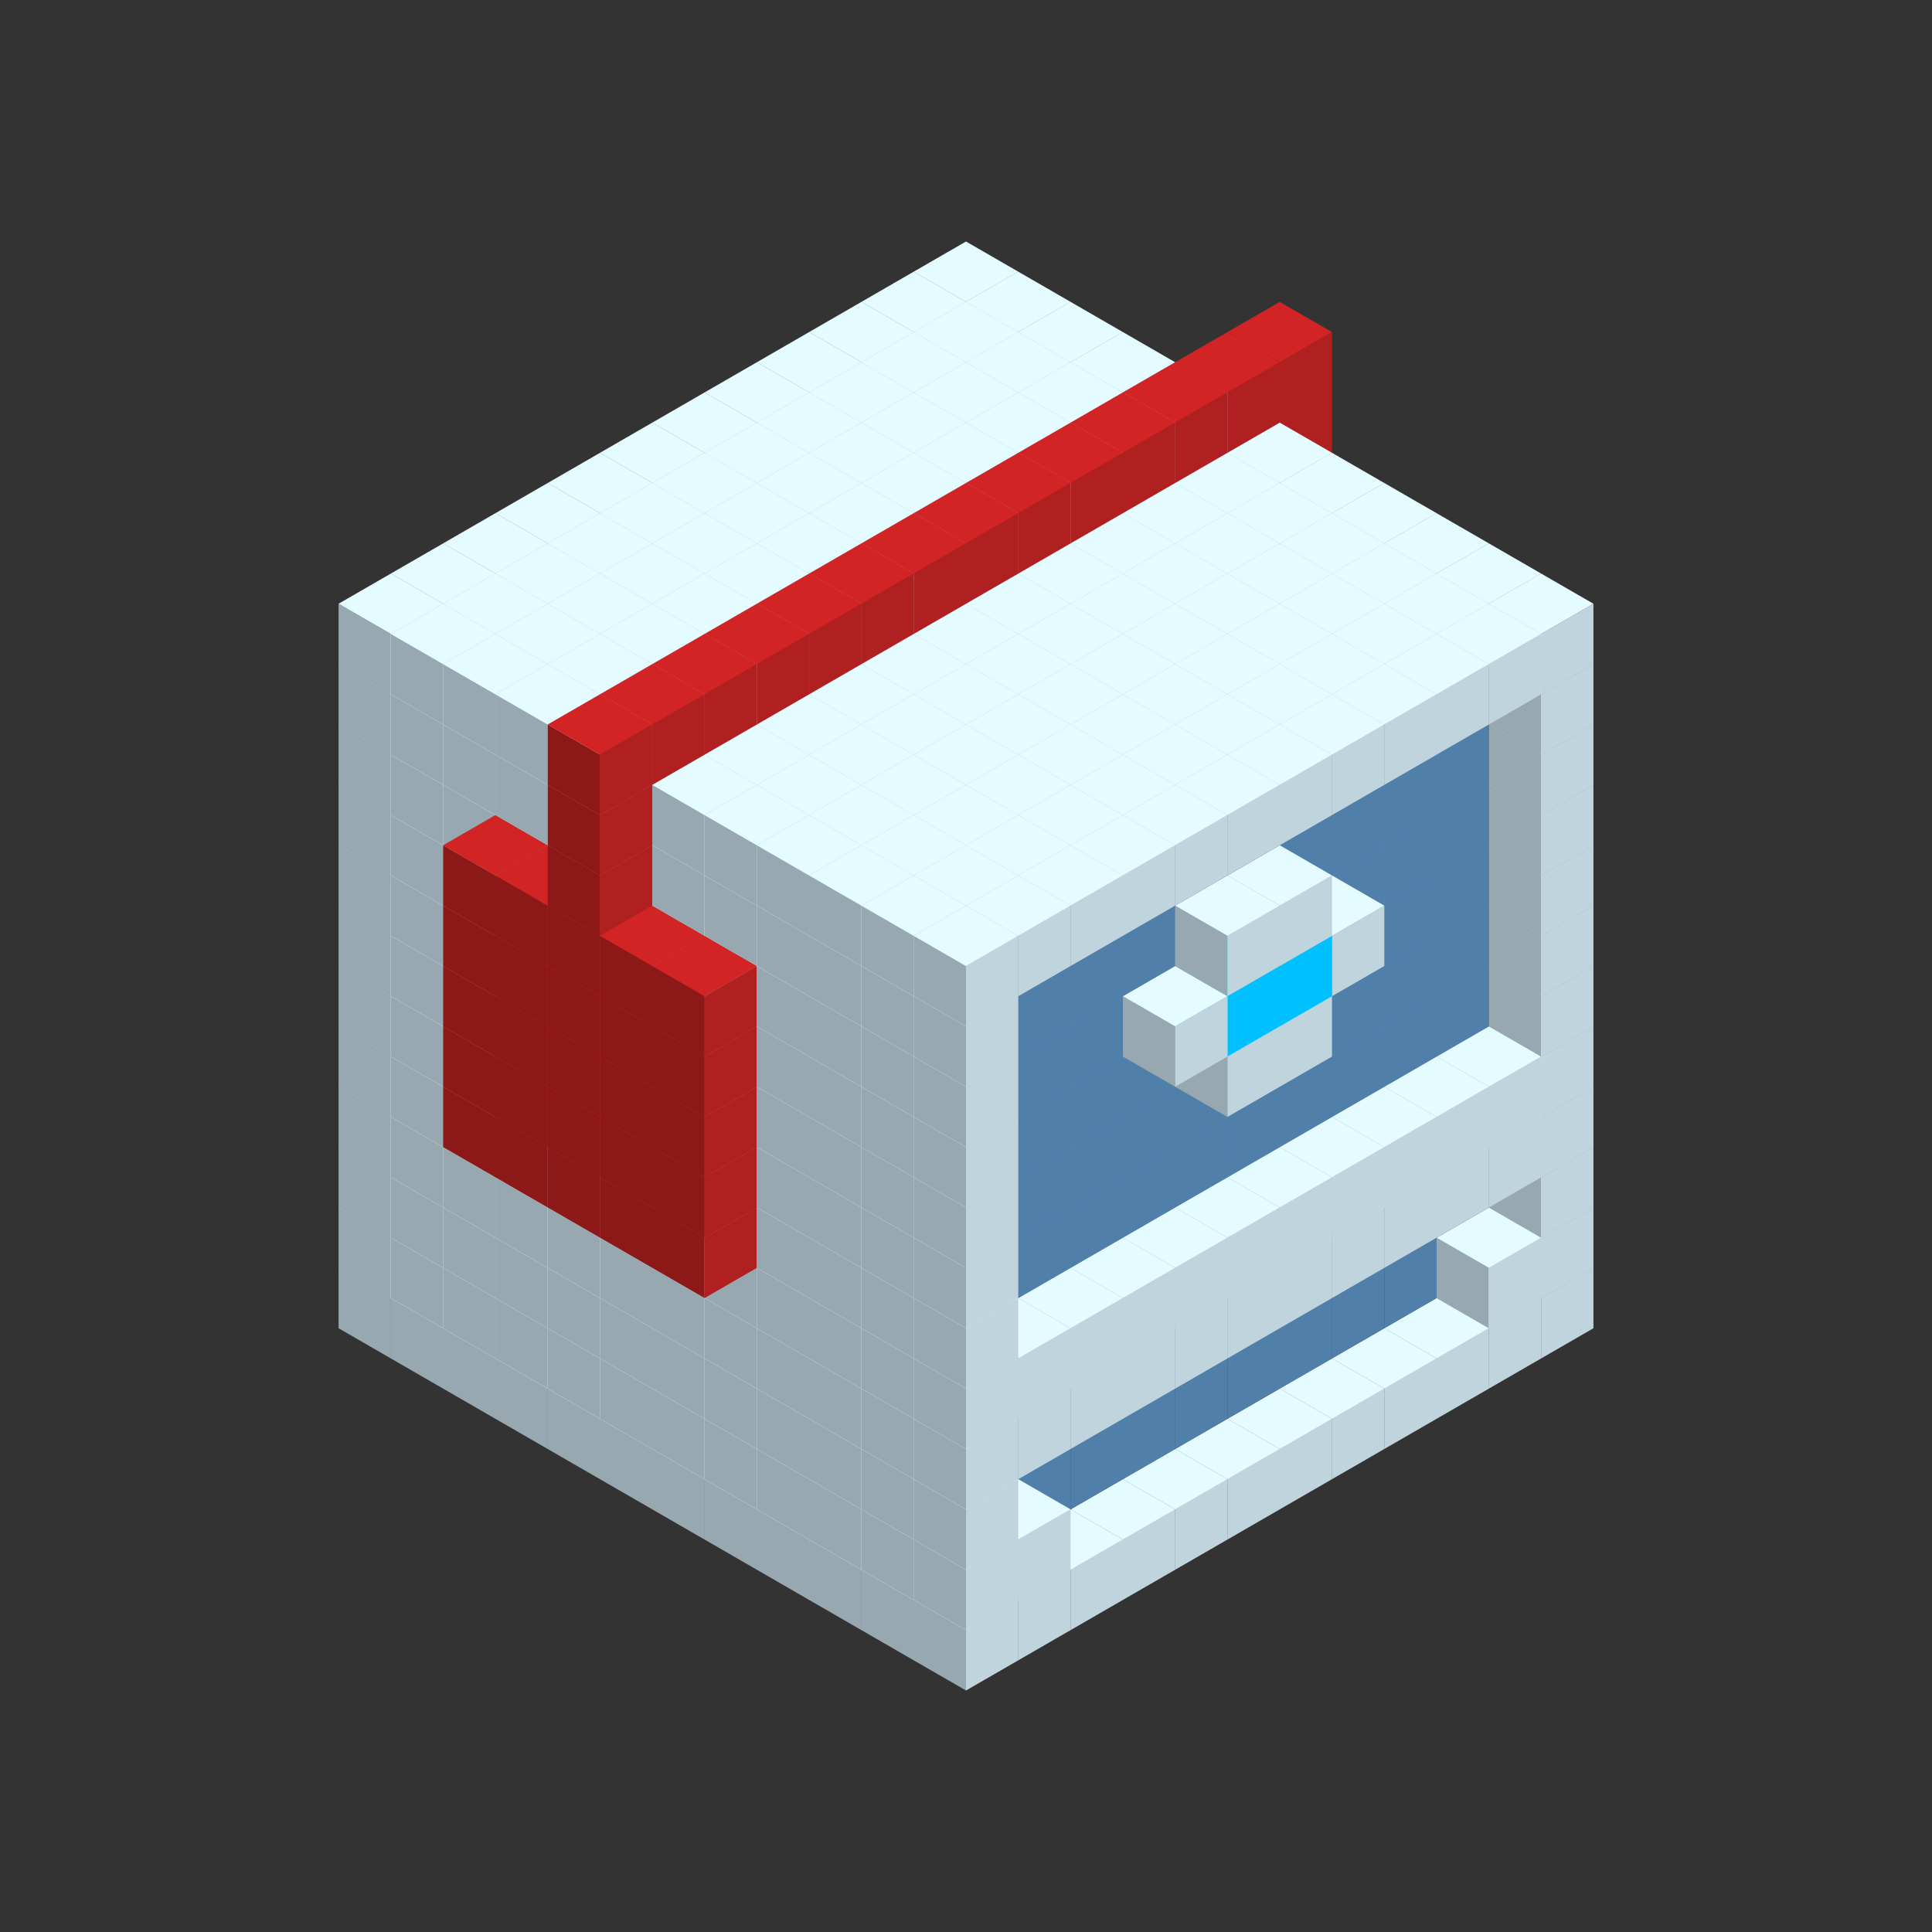 
<svg width='600' height='600' viewBox='4436371 5550000 3200000 3200000' xmlns='http://www.w3.org/2000/svg' xmlns:xlink='http://www.w3.org/1999/xlink'>
<rect x="4436371" y="5550000" width="3200000" height="3200000" fill="#333333" stroke="none"/>
<use xlink:href='#v-0x0000007f-1' transform='translate(983738,3600000)'/>
<use xlink:href='#v-0x0000007f-1' transform='translate(1070341,3650000)'/>
<use xlink:href='#v-0x0000007f-1' transform='translate(1156944,3700000)'/>
<use xlink:href='#v-0x0000007f-1' transform='translate(1243547,3750000)'/>
<use xlink:href='#v-0x0000007f-1' transform='translate(1330150,3800000)'/>
<use xlink:href='#v-0x0000007f-1' transform='translate(1416753,3850000)'/>
<use xlink:href='#v-0x0000007f-1' transform='translate(1503356,3900000)'/>
<use xlink:href='#v-0x0000007f-1' transform='translate(1589959,3950000)'/>
<use xlink:href='#v-0x0000007f-1' transform='translate(1676562,4000000)'/>
<use xlink:href='#v-0x0000007f-1' transform='translate(1763165,4050000)'/>
<use xlink:href='#v-0x0000007f-1' transform='translate(1849768,4100000)'/>
<use xlink:href='#v-0x0000007f-1' transform='translate(2889004,3600000)'/>
<use xlink:href='#v-0x0000007f-1' transform='translate(2802401,3650000)'/>
<use xlink:href='#v-0x0000007f-1' transform='translate(2715798,3700000)'/>
<use xlink:href='#v-0x0000007f-1' transform='translate(2629195,3750000)'/>
<use xlink:href='#v-0x0000007f-1' transform='translate(2542592,3800000)'/>
<use xlink:href='#v-0x0000007f-1' transform='translate(2455989,3850000)'/>
<use xlink:href='#v-0x0000007f-1' transform='translate(2369386,3900000)'/>
<use xlink:href='#v-0x0000007f-1' transform='translate(2282783,3950000)'/>
<use xlink:href='#v-0x0000007f-1' transform='translate(2196180,4000000)'/>
<use xlink:href='#v-0x0000007f-1' transform='translate(2109577,4050000)'/>
<use xlink:href='#v-0x0000007f-1' transform='translate(2022974,4100000)'/>
<use xlink:href='#v-0x0000007f-1' transform='translate(1936371,4150000)'/>
<use xlink:href='#v-0x0000007f-1' transform='translate(983738,3500000)'/>
<use xlink:href='#v-0x0000007f-1' transform='translate(1070341,3550000)'/>
<use xlink:href='#v-0x0000007f-1' transform='translate(1156944,3600000)'/>
<use xlink:href='#v-0x0000007f-1' transform='translate(1243547,3650000)'/>
<use xlink:href='#v-0x0000007f-1' transform='translate(1330150,3700000)'/>
<use xlink:href='#v-0x0000007f-1' transform='translate(1416753,3750000)'/>
<use xlink:href='#v-0x0000007f-1' transform='translate(1503356,3800000)'/>
<use xlink:href='#v-0x0000007f-1' transform='translate(1589959,3850000)'/>
<use xlink:href='#v-0x0000007f-1' transform='translate(1676562,3900000)'/>
<use xlink:href='#v-0x0000007f-1' transform='translate(1763165,3950000)'/>
<use xlink:href='#v-0x0000007f-2' transform='translate(2715798,3500000)'/>
<use xlink:href='#v-0x0000007f-2' transform='translate(2629195,3550000)'/>
<use xlink:href='#v-0x0000007f-2' transform='translate(2542592,3600000)'/>
<use xlink:href='#v-0x0000007f-2' transform='translate(2455989,3650000)'/>
<use xlink:href='#v-0x0000007f-2' transform='translate(2369386,3700000)'/>
<use xlink:href='#v-0x0000007f-2' transform='translate(2282783,3750000)'/>
<use xlink:href='#v-0x0000007f-2' transform='translate(2196180,3800000)'/>
<use xlink:href='#v-0x0000007f-2' transform='translate(2109577,3850000)'/>
<use xlink:href='#v-0x0000007f-2' transform='translate(2022974,3900000)'/>
<use xlink:href='#v-0x0000007f-2' transform='translate(1936371,3950000)'/>
<use xlink:href='#v-0x0000007f-1' transform='translate(1849768,4000000)'/>
<use xlink:href='#v-0x0000007f-1' transform='translate(2889004,3500000)'/>
<use xlink:href='#v-0x0000007f-1' transform='translate(2802401,3550000)'/>
<use xlink:href='#v-0x0000007f-1' transform='translate(2022974,4000000)'/>
<use xlink:href='#v-0x0000007f-1' transform='translate(1936371,4050000)'/>
<use xlink:href='#v-0x0000007f-1' transform='translate(983738,3400000)'/>
<use xlink:href='#v-0x0000007f-1' transform='translate(1070341,3450000)'/>
<use xlink:href='#v-0x0000007f-1' transform='translate(1156944,3500000)'/>
<use xlink:href='#v-0x0000007f-1' transform='translate(1243547,3550000)'/>
<use xlink:href='#v-0x0000007f-1' transform='translate(1330150,3600000)'/>
<use xlink:href='#v-0x0000007f-1' transform='translate(1416753,3650000)'/>
<use xlink:href='#v-0x0000007f-1' transform='translate(1503356,3700000)'/>
<use xlink:href='#v-0x0000007f-1' transform='translate(1589959,3750000)'/>
<use xlink:href='#v-0x0000007f-1' transform='translate(1676562,3800000)'/>
<use xlink:href='#v-0x0000007f-1' transform='translate(1763165,3850000)'/>
<use xlink:href='#v-0x0000007f-2' transform='translate(2715798,3400000)'/>
<use xlink:href='#v-0x0000007f-2' transform='translate(2629195,3450000)'/>
<use xlink:href='#v-0x0000007f-2' transform='translate(2542592,3500000)'/>
<use xlink:href='#v-0x0000007f-2' transform='translate(2455989,3550000)'/>
<use xlink:href='#v-0x0000007f-2' transform='translate(2369386,3600000)'/>
<use xlink:href='#v-0x0000007f-2' transform='translate(2282783,3650000)'/>
<use xlink:href='#v-0x0000007f-2' transform='translate(2196180,3700000)'/>
<use xlink:href='#v-0x0000007f-2' transform='translate(2109577,3750000)'/>
<use xlink:href='#v-0x0000007f-2' transform='translate(2022974,3800000)'/>
<use xlink:href='#v-0x0000007f-2' transform='translate(1936371,3850000)'/>
<use xlink:href='#v-0x0000007f-1' transform='translate(1849768,3900000)'/>
<use xlink:href='#v-0x0000007f-1' transform='translate(2889004,3400000)'/>
<use xlink:href='#v-0x0000007f-1' transform='translate(1936371,3950000)'/>
<use xlink:href='#v-0x0000007f-1' transform='translate(983738,3300000)'/>
<use xlink:href='#v-0x0000007f-1' transform='translate(1070341,3350000)'/>
<use xlink:href='#v-0x0000007f-1' transform='translate(1156944,3400000)'/>
<use xlink:href='#v-0x0000007f-1' transform='translate(1243547,3450000)'/>
<use xlink:href='#v-0x0000007f-1' transform='translate(1330150,3500000)'/>
<use xlink:href='#v-0x0000007f-1' transform='translate(1416753,3550000)'/>
<use xlink:href='#v-0x0000007f-1' transform='translate(1503356,3600000)'/>
<use xlink:href='#v-0x0000007f-1' transform='translate(1589959,3650000)'/>
<use xlink:href='#v-0x0000007f-1' transform='translate(1676562,3700000)'/>
<use xlink:href='#v-0x0000007f-1' transform='translate(1763165,3750000)'/>
<use xlink:href='#v-0x0000007f-2' transform='translate(2715798,3300000)'/>
<use xlink:href='#v-0x0000007f-2' transform='translate(2629195,3350000)'/>
<use xlink:href='#v-0x0000007f-2' transform='translate(2542592,3400000)'/>
<use xlink:href='#v-0x0000007f-2' transform='translate(2455989,3450000)'/>
<use xlink:href='#v-0x0000007f-2' transform='translate(2369386,3500000)'/>
<use xlink:href='#v-0x0000007f-2' transform='translate(2282783,3550000)'/>
<use xlink:href='#v-0x0000007f-2' transform='translate(2196180,3600000)'/>
<use xlink:href='#v-0x0000007f-2' transform='translate(2109577,3650000)'/>
<use xlink:href='#v-0x0000007f-2' transform='translate(2022974,3700000)'/>
<use xlink:href='#v-0x0000007f-2' transform='translate(1936371,3750000)'/>
<use xlink:href='#v-0x0000007f-1' transform='translate(1849768,3800000)'/>
<use xlink:href='#v-0x0000007f-1' transform='translate(2889004,3300000)'/>
<use xlink:href='#v-0x0000007f-1' transform='translate(2802401,3350000)'/>
<use xlink:href='#v-0x0000007f-1' transform='translate(2715798,3400000)'/>
<use xlink:href='#v-0x0000007f-1' transform='translate(2629195,3450000)'/>
<use xlink:href='#v-0x0000007f-1' transform='translate(2542592,3500000)'/>
<use xlink:href='#v-0x0000007f-1' transform='translate(2455989,3550000)'/>
<use xlink:href='#v-0x0000007f-1' transform='translate(2369386,3600000)'/>
<use xlink:href='#v-0x0000007f-1' transform='translate(2282783,3650000)'/>
<use xlink:href='#v-0x0000007f-1' transform='translate(2196180,3700000)'/>
<use xlink:href='#v-0x0000007f-1' transform='translate(2109577,3750000)'/>
<use xlink:href='#v-0x0000007f-1' transform='translate(2022974,3800000)'/>
<use xlink:href='#v-0x0000007f-1' transform='translate(1936371,3850000)'/>
<use xlink:href='#v-0x0000007f-1' transform='translate(983738,3200000)'/>
<use xlink:href='#v-0x0000007f-1' transform='translate(1070341,3250000)'/>
<use xlink:href='#v-0x0000007f-1' transform='translate(1156944,3300000)'/>
<use xlink:href='#v-0x0000007f-1' transform='translate(1243547,3350000)'/>
<use xlink:href='#v-0x0000007f-1' transform='translate(1330150,3400000)'/>
<use xlink:href='#v-0x0000007f-1' transform='translate(1416753,3450000)'/>
<use xlink:href='#v-0x0000007f-1' transform='translate(1503356,3500000)'/>
<use xlink:href='#v-0x0000007f-1' transform='translate(1589959,3550000)'/>
<use xlink:href='#v-0x0000007f-1' transform='translate(1676562,3600000)'/>
<use xlink:href='#v-0x0000007f-1' transform='translate(1763165,3650000)'/>
<use xlink:href='#v-0x0000007f-2' transform='translate(2715798,3200000)'/>
<use xlink:href='#v-0x0000007f-2' transform='translate(2629195,3250000)'/>
<use xlink:href='#v-0x0000007f-2' transform='translate(2542592,3300000)'/>
<use xlink:href='#v-0x0000007f-2' transform='translate(2455989,3350000)'/>
<use xlink:href='#v-0x0000007f-2' transform='translate(2369386,3400000)'/>
<use xlink:href='#v-0x0000007f-2' transform='translate(2282783,3450000)'/>
<use xlink:href='#v-0x0000007f-2' transform='translate(2196180,3500000)'/>
<use xlink:href='#v-0x0000007f-2' transform='translate(2109577,3550000)'/>
<use xlink:href='#v-0x0000007f-2' transform='translate(2022974,3600000)'/>
<use xlink:href='#v-0x0000007f-2' transform='translate(1936371,3650000)'/>
<use xlink:href='#v-0x0000007f-1' transform='translate(1849768,3700000)'/>
<use xlink:href='#v-0x0000007f-1' transform='translate(2889004,3200000)'/>
<use xlink:href='#v-0x0000007f-1' transform='translate(2802401,3250000)'/>
<use xlink:href='#v-0x0000007f-1' transform='translate(2715798,3300000)'/>
<use xlink:href='#v-0x0000007f-1' transform='translate(2629195,3350000)'/>
<use xlink:href='#v-0x0000007f-1' transform='translate(2542592,3400000)'/>
<use xlink:href='#v-0x0000007f-1' transform='translate(2455989,3450000)'/>
<use xlink:href='#v-0x0000007f-1' transform='translate(2369386,3500000)'/>
<use xlink:href='#v-0x0000007f-1' transform='translate(2282783,3550000)'/>
<use xlink:href='#v-0x0000007f-1' transform='translate(2196180,3600000)'/>
<use xlink:href='#v-0x0000007f-1' transform='translate(2109577,3650000)'/>
<use xlink:href='#v-0x0000007f-1' transform='translate(2022974,3700000)'/>
<use xlink:href='#v-0x0000007f-1' transform='translate(1936371,3750000)'/>
<use xlink:href='#v-0x0000007f-1' transform='translate(983738,3100000)'/>
<use xlink:href='#v-0x0000007f-1' transform='translate(1070341,3150000)'/>
<use xlink:href='#v-0x0000007f-1' transform='translate(1156944,3200000)'/>
<use xlink:href='#v-0x0000007f-4' transform='translate(2282783,2650000)'/>
<use xlink:href='#v-0x0000007f-1' transform='translate(1243547,3250000)'/>
<use xlink:href='#v-0x0000007f-4' transform='translate(1156944,3300000)'/>
<use xlink:href='#v-0x0000007f-4' transform='translate(2369386,2700000)'/>
<use xlink:href='#v-0x0000007f-1' transform='translate(1330150,3300000)'/>
<use xlink:href='#v-0x0000007f-4' transform='translate(1243547,3350000)'/>
<use xlink:href='#v-0x0000007f-4' transform='translate(2455989,2750000)'/>
<use xlink:href='#v-0x0000007f-1' transform='translate(1416753,3350000)'/>
<use xlink:href='#v-0x0000007f-4' transform='translate(1330150,3400000)'/>
<use xlink:href='#v-0x0000007f-4' transform='translate(2542592,2800000)'/>
<use xlink:href='#v-0x0000007f-1' transform='translate(1503356,3400000)'/>
<use xlink:href='#v-0x0000007f-4' transform='translate(1416753,3450000)'/>
<use xlink:href='#v-0x0000007f-4' transform='translate(2629195,2850000)'/>
<use xlink:href='#v-0x0000007f-1' transform='translate(1589959,3450000)'/>
<use xlink:href='#v-0x0000007f-4' transform='translate(1503356,3500000)'/>
<use xlink:href='#v-0x0000007f-1' transform='translate(1676562,3500000)'/>
<use xlink:href='#v-0x0000007f-1' transform='translate(1763165,3550000)'/>
<use xlink:href='#v-0x0000007f-2' transform='translate(2715798,3100000)'/>
<use xlink:href='#v-0x0000007f-2' transform='translate(2629195,3150000)'/>
<use xlink:href='#v-0x0000007f-2' transform='translate(2542592,3200000)'/>
<use xlink:href='#v-0x0000007f-2' transform='translate(2455989,3250000)'/>
<use xlink:href='#v-0x0000007f-2' transform='translate(2369386,3300000)'/>
<use xlink:href='#v-0x0000007f-2' transform='translate(2282783,3350000)'/>
<use xlink:href='#v-0x0000007f-2' transform='translate(2196180,3400000)'/>
<use xlink:href='#v-0x0000007f-2' transform='translate(2109577,3450000)'/>
<use xlink:href='#v-0x0000007f-2' transform='translate(2022974,3500000)'/>
<use xlink:href='#v-0x0000007f-2' transform='translate(1936371,3550000)'/>
<use xlink:href='#v-0x0000007f-1' transform='translate(1849768,3600000)'/>
<use xlink:href='#v-0x0000007f-1' transform='translate(2889004,3100000)'/>
<use xlink:href='#v-0x0000007f-1' transform='translate(1936371,3650000)'/>
<use xlink:href='#v-0x0000007f-1' transform='translate(983738,3000000)'/>
<use xlink:href='#v-0x0000007f-1' transform='translate(1070341,3050000)'/>
<use xlink:href='#v-0x0000007f-1' transform='translate(1156944,3100000)'/>
<use xlink:href='#v-0x0000007f-4' transform='translate(2282783,2550000)'/>
<use xlink:href='#v-0x0000007f-1' transform='translate(1243547,3150000)'/>
<use xlink:href='#v-0x0000007f-4' transform='translate(1156944,3200000)'/>
<use xlink:href='#v-0x0000007f-4' transform='translate(2369386,2600000)'/>
<use xlink:href='#v-0x0000007f-1' transform='translate(1330150,3200000)'/>
<use xlink:href='#v-0x0000007f-4' transform='translate(1243547,3250000)'/>
<use xlink:href='#v-0x0000007f-4' transform='translate(2455989,2650000)'/>
<use xlink:href='#v-0x0000007f-1' transform='translate(1416753,3250000)'/>
<use xlink:href='#v-0x0000007f-4' transform='translate(1330150,3300000)'/>
<use xlink:href='#v-0x0000007f-4' transform='translate(2542592,2700000)'/>
<use xlink:href='#v-0x0000007f-1' transform='translate(1503356,3300000)'/>
<use xlink:href='#v-0x0000007f-4' transform='translate(1416753,3350000)'/>
<use xlink:href='#v-0x0000007f-4' transform='translate(2629195,2750000)'/>
<use xlink:href='#v-0x0000007f-1' transform='translate(1589959,3350000)'/>
<use xlink:href='#v-0x0000007f-4' transform='translate(1503356,3400000)'/>
<use xlink:href='#v-0x0000007f-1' transform='translate(1676562,3400000)'/>
<use xlink:href='#v-0x0000007f-1' transform='translate(1763165,3450000)'/>
<use xlink:href='#v-0x0000007f-2' transform='translate(2715798,3000000)'/>
<use xlink:href='#v-0x0000007f-2' transform='translate(2629195,3050000)'/>
<use xlink:href='#v-0x0000007f-2' transform='translate(2542592,3100000)'/>
<use xlink:href='#v-0x0000007f-2' transform='translate(2455989,3150000)'/>
<use xlink:href='#v-0x0000007f-2' transform='translate(2369386,3200000)'/>
<use xlink:href='#v-0x0000007f-2' transform='translate(2282783,3250000)'/>
<use xlink:href='#v-0x0000007f-2' transform='translate(2196180,3300000)'/>
<use xlink:href='#v-0x0000007f-2' transform='translate(2109577,3350000)'/>
<use xlink:href='#v-0x0000007f-2' transform='translate(2022974,3400000)'/>
<use xlink:href='#v-0x0000007f-2' transform='translate(1936371,3450000)'/>
<use xlink:href='#v-0x0000007f-1' transform='translate(1849768,3500000)'/>
<use xlink:href='#v-0x0000007f-1' transform='translate(2889004,3000000)'/>
<use xlink:href='#v-0x0000007f-1' transform='translate(1936371,3550000)'/>
<use xlink:href='#v-0x0000007f-1' transform='translate(983738,2900000)'/>
<use xlink:href='#v-0x0000007f-1' transform='translate(1070341,2950000)'/>
<use xlink:href='#v-0x0000007f-1' transform='translate(1156944,3000000)'/>
<use xlink:href='#v-0x0000007f-4' transform='translate(2282783,2450000)'/>
<use xlink:href='#v-0x0000007f-1' transform='translate(1243547,3050000)'/>
<use xlink:href='#v-0x0000007f-4' transform='translate(1156944,3100000)'/>
<use xlink:href='#v-0x0000007f-4' transform='translate(2369386,2500000)'/>
<use xlink:href='#v-0x0000007f-1' transform='translate(1330150,3100000)'/>
<use xlink:href='#v-0x0000007f-4' transform='translate(1243547,3150000)'/>
<use xlink:href='#v-0x0000007f-4' transform='translate(2455989,2550000)'/>
<use xlink:href='#v-0x0000007f-1' transform='translate(1416753,3150000)'/>
<use xlink:href='#v-0x0000007f-4' transform='translate(1330150,3200000)'/>
<use xlink:href='#v-0x0000007f-4' transform='translate(2542592,2600000)'/>
<use xlink:href='#v-0x0000007f-1' transform='translate(1503356,3200000)'/>
<use xlink:href='#v-0x0000007f-4' transform='translate(1416753,3250000)'/>
<use xlink:href='#v-0x0000007f-4' transform='translate(2629195,2650000)'/>
<use xlink:href='#v-0x0000007f-1' transform='translate(1589959,3250000)'/>
<use xlink:href='#v-0x0000007f-4' transform='translate(1503356,3300000)'/>
<use xlink:href='#v-0x0000007f-1' transform='translate(1676562,3300000)'/>
<use xlink:href='#v-0x0000007f-1' transform='translate(1763165,3350000)'/>
<use xlink:href='#v-0x0000007f-2' transform='translate(2715798,2900000)'/>
<use xlink:href='#v-0x0000007f-2' transform='translate(2629195,2950000)'/>
<use xlink:href='#v-0x0000007f-2' transform='translate(2542592,3000000)'/>
<use xlink:href='#v-0x0000007f-2' transform='translate(2455989,3050000)'/>
<use xlink:href='#v-0x0000007f-2' transform='translate(2369386,3100000)'/>
<use xlink:href='#v-0x0000007f-2' transform='translate(2282783,3150000)'/>
<use xlink:href='#v-0x0000007f-2' transform='translate(2196180,3200000)'/>
<use xlink:href='#v-0x0000007f-2' transform='translate(2109577,3250000)'/>
<use xlink:href='#v-0x0000007f-2' transform='translate(2022974,3300000)'/>
<use xlink:href='#v-0x0000007f-2' transform='translate(1936371,3350000)'/>
<use xlink:href='#v-0x0000007f-1' transform='translate(1849768,3400000)'/>
<use xlink:href='#v-0x0000007f-1' transform='translate(2889004,2900000)'/>
<use xlink:href='#v-0x0000007f-1' transform='translate(2455989,3150000)'/>
<use xlink:href='#v-0x0000007f-1' transform='translate(2369386,3200000)'/>
<use xlink:href='#v-0x0000007f-1' transform='translate(1936371,3450000)'/>
<use xlink:href='#v-0x0000007f-1' transform='translate(983738,2800000)'/>
<use xlink:href='#v-0x0000007f-1' transform='translate(1070341,2850000)'/>
<use xlink:href='#v-0x0000007f-1' transform='translate(1156944,2900000)'/>
<use xlink:href='#v-0x0000007f-4' transform='translate(2282783,2350000)'/>
<use xlink:href='#v-0x0000007f-1' transform='translate(1243547,2950000)'/>
<use xlink:href='#v-0x0000007f-4' transform='translate(1156944,3000000)'/>
<use xlink:href='#v-0x0000007f-4' transform='translate(2369386,2400000)'/>
<use xlink:href='#v-0x0000007f-1' transform='translate(1330150,3000000)'/>
<use xlink:href='#v-0x0000007f-4' transform='translate(1243547,3050000)'/>
<use xlink:href='#v-0x0000007f-4' transform='translate(2455989,2450000)'/>
<use xlink:href='#v-0x0000007f-1' transform='translate(1416753,3050000)'/>
<use xlink:href='#v-0x0000007f-4' transform='translate(1330150,3100000)'/>
<use xlink:href='#v-0x0000007f-4' transform='translate(2542592,2500000)'/>
<use xlink:href='#v-0x0000007f-1' transform='translate(1503356,3100000)'/>
<use xlink:href='#v-0x0000007f-4' transform='translate(1416753,3150000)'/>
<use xlink:href='#v-0x0000007f-4' transform='translate(2629195,2550000)'/>
<use xlink:href='#v-0x0000007f-1' transform='translate(1589959,3150000)'/>
<use xlink:href='#v-0x0000007f-4' transform='translate(1503356,3200000)'/>
<use xlink:href='#v-0x0000007f-1' transform='translate(1676562,3200000)'/>
<use xlink:href='#v-0x0000007f-1' transform='translate(1763165,3250000)'/>
<use xlink:href='#v-0x0000007f-2' transform='translate(2715798,2800000)'/>
<use xlink:href='#v-0x0000007f-2' transform='translate(2629195,2850000)'/>
<use xlink:href='#v-0x0000007f-2' transform='translate(2542592,2900000)'/>
<use xlink:href='#v-0x0000007f-2' transform='translate(2455989,2950000)'/>
<use xlink:href='#v-0x0000007f-2' transform='translate(2369386,3000000)'/>
<use xlink:href='#v-0x0000007f-2' transform='translate(2282783,3050000)'/>
<use xlink:href='#v-0x0000007f-2' transform='translate(2196180,3100000)'/>
<use xlink:href='#v-0x0000007f-2' transform='translate(2109577,3150000)'/>
<use xlink:href='#v-0x0000007f-2' transform='translate(2022974,3200000)'/>
<use xlink:href='#v-0x0000007f-2' transform='translate(1936371,3250000)'/>
<use xlink:href='#v-0x0000007f-1' transform='translate(1849768,3300000)'/>
<use xlink:href='#v-0x0000007f-1' transform='translate(2889004,2800000)'/>
<use xlink:href='#v-0x0000007f-1' transform='translate(2542592,3000000)'/>
<use xlink:href='#v-0x0000007f-3' transform='translate(2455989,3050000)'/>
<use xlink:href='#v-0x0000007f-3' transform='translate(2369386,3100000)'/>
<use xlink:href='#v-0x0000007f-1' transform='translate(2282783,3150000)'/>
<use xlink:href='#v-0x0000007f-1' transform='translate(1936371,3350000)'/>
<use xlink:href='#v-0x0000007f-1' transform='translate(983738,2700000)'/>
<use xlink:href='#v-0x0000007f-1' transform='translate(1070341,2750000)'/>
<use xlink:href='#v-0x0000007f-1' transform='translate(1156944,2800000)'/>
<use xlink:href='#v-0x0000007f-4' transform='translate(2282783,2250000)'/>
<use xlink:href='#v-0x0000007f-1' transform='translate(1243547,2850000)'/>
<use xlink:href='#v-0x0000007f-4' transform='translate(1156944,2900000)'/>
<use xlink:href='#v-0x0000007f-4' transform='translate(2369386,2300000)'/>
<use xlink:href='#v-0x0000007f-1' transform='translate(1330150,2900000)'/>
<use xlink:href='#v-0x0000007f-4' transform='translate(1243547,2950000)'/>
<use xlink:href='#v-0x0000007f-4' transform='translate(2455989,2350000)'/>
<use xlink:href='#v-0x0000007f-1' transform='translate(1416753,2950000)'/>
<use xlink:href='#v-0x0000007f-4' transform='translate(1330150,3000000)'/>
<use xlink:href='#v-0x0000007f-4' transform='translate(2542592,2400000)'/>
<use xlink:href='#v-0x0000007f-1' transform='translate(1503356,3000000)'/>
<use xlink:href='#v-0x0000007f-4' transform='translate(1416753,3050000)'/>
<use xlink:href='#v-0x0000007f-4' transform='translate(2629195,2450000)'/>
<use xlink:href='#v-0x0000007f-1' transform='translate(1589959,3050000)'/>
<use xlink:href='#v-0x0000007f-4' transform='translate(1503356,3100000)'/>
<use xlink:href='#v-0x0000007f-1' transform='translate(1676562,3100000)'/>
<use xlink:href='#v-0x0000007f-1' transform='translate(1763165,3150000)'/>
<use xlink:href='#v-0x0000007f-2' transform='translate(2715798,2700000)'/>
<use xlink:href='#v-0x0000007f-2' transform='translate(2629195,2750000)'/>
<use xlink:href='#v-0x0000007f-2' transform='translate(2542592,2800000)'/>
<use xlink:href='#v-0x0000007f-2' transform='translate(2455989,2850000)'/>
<use xlink:href='#v-0x0000007f-2' transform='translate(2369386,2900000)'/>
<use xlink:href='#v-0x0000007f-2' transform='translate(2282783,2950000)'/>
<use xlink:href='#v-0x0000007f-2' transform='translate(2196180,3000000)'/>
<use xlink:href='#v-0x0000007f-2' transform='translate(2109577,3050000)'/>
<use xlink:href='#v-0x0000007f-2' transform='translate(2022974,3100000)'/>
<use xlink:href='#v-0x0000007f-2' transform='translate(1936371,3150000)'/>
<use xlink:href='#v-0x0000007f-1' transform='translate(1849768,3200000)'/>
<use xlink:href='#v-0x0000007f-1' transform='translate(2889004,2700000)'/>
<use xlink:href='#v-0x0000007f-1' transform='translate(2455989,2950000)'/>
<use xlink:href='#v-0x0000007f-1' transform='translate(2369386,3000000)'/>
<use xlink:href='#v-0x0000007f-1' transform='translate(1936371,3250000)'/>
<use xlink:href='#v-0x0000007f-1' transform='translate(983738,2600000)'/>
<use xlink:href='#v-0x0000007f-1' transform='translate(1070341,2650000)'/>
<use xlink:href='#v-0x0000007f-1' transform='translate(1156944,2700000)'/>
<use xlink:href='#v-0x0000007f-1' transform='translate(1243547,2750000)'/>
<use xlink:href='#v-0x0000007f-1' transform='translate(1330150,2800000)'/>
<use xlink:href='#v-0x0000007f-4' transform='translate(2455989,2250000)'/>
<use xlink:href='#v-0x0000007f-1' transform='translate(1416753,2850000)'/>
<use xlink:href='#v-0x0000007f-4' transform='translate(1330150,2900000)'/>
<use xlink:href='#v-0x0000007f-1' transform='translate(1503356,2900000)'/>
<use xlink:href='#v-0x0000007f-1' transform='translate(1589959,2950000)'/>
<use xlink:href='#v-0x0000007f-1' transform='translate(1676562,3000000)'/>
<use xlink:href='#v-0x0000007f-1' transform='translate(1763165,3050000)'/>
<use xlink:href='#v-0x0000007f-2' transform='translate(2715798,2600000)'/>
<use xlink:href='#v-0x0000007f-2' transform='translate(2629195,2650000)'/>
<use xlink:href='#v-0x0000007f-2' transform='translate(2542592,2700000)'/>
<use xlink:href='#v-0x0000007f-2' transform='translate(2455989,2750000)'/>
<use xlink:href='#v-0x0000007f-2' transform='translate(2369386,2800000)'/>
<use xlink:href='#v-0x0000007f-2' transform='translate(2282783,2850000)'/>
<use xlink:href='#v-0x0000007f-2' transform='translate(2196180,2900000)'/>
<use xlink:href='#v-0x0000007f-2' transform='translate(2109577,2950000)'/>
<use xlink:href='#v-0x0000007f-2' transform='translate(2022974,3000000)'/>
<use xlink:href='#v-0x0000007f-2' transform='translate(1936371,3050000)'/>
<use xlink:href='#v-0x0000007f-1' transform='translate(1849768,3100000)'/>
<use xlink:href='#v-0x0000007f-1' transform='translate(2889004,2600000)'/>
<use xlink:href='#v-0x0000007f-1' transform='translate(1936371,3150000)'/>
<use xlink:href='#v-0x0000007f-1' transform='translate(1936371,1950000)'/>
<use xlink:href='#v-0x0000007f-1' transform='translate(1849768,2000000)'/>
<use xlink:href='#v-0x0000007f-1' transform='translate(1763165,2050000)'/>
<use xlink:href='#v-0x0000007f-1' transform='translate(1676562,2100000)'/>
<use xlink:href='#v-0x0000007f-1' transform='translate(1589959,2150000)'/>
<use xlink:href='#v-0x0000007f-1' transform='translate(1503356,2200000)'/>
<use xlink:href='#v-0x0000007f-1' transform='translate(1416753,2250000)'/>
<use xlink:href='#v-0x0000007f-1' transform='translate(1330150,2300000)'/>
<use xlink:href='#v-0x0000007f-1' transform='translate(1243547,2350000)'/>
<use xlink:href='#v-0x0000007f-1' transform='translate(1156944,2400000)'/>
<use xlink:href='#v-0x0000007f-1' transform='translate(1070341,2450000)'/>
<use xlink:href='#v-0x0000007f-1' transform='translate(983738,2500000)'/>
<use xlink:href='#v-0x0000007f-1' transform='translate(2022974,2000000)'/>
<use xlink:href='#v-0x0000007f-1' transform='translate(1936371,2050000)'/>
<use xlink:href='#v-0x0000007f-1' transform='translate(1849768,2100000)'/>
<use xlink:href='#v-0x0000007f-1' transform='translate(1763165,2150000)'/>
<use xlink:href='#v-0x0000007f-1' transform='translate(1676562,2200000)'/>
<use xlink:href='#v-0x0000007f-1' transform='translate(1589959,2250000)'/>
<use xlink:href='#v-0x0000007f-1' transform='translate(1503356,2300000)'/>
<use xlink:href='#v-0x0000007f-1' transform='translate(1416753,2350000)'/>
<use xlink:href='#v-0x0000007f-1' transform='translate(1330150,2400000)'/>
<use xlink:href='#v-0x0000007f-1' transform='translate(1243547,2450000)'/>
<use xlink:href='#v-0x0000007f-1' transform='translate(1156944,2500000)'/>
<use xlink:href='#v-0x0000007f-1' transform='translate(1070341,2550000)'/>
<use xlink:href='#v-0x0000007f-1' transform='translate(2109577,2050000)'/>
<use xlink:href='#v-0x0000007f-1' transform='translate(2022974,2100000)'/>
<use xlink:href='#v-0x0000007f-1' transform='translate(1936371,2150000)'/>
<use xlink:href='#v-0x0000007f-1' transform='translate(1849768,2200000)'/>
<use xlink:href='#v-0x0000007f-1' transform='translate(1763165,2250000)'/>
<use xlink:href='#v-0x0000007f-1' transform='translate(1676562,2300000)'/>
<use xlink:href='#v-0x0000007f-1' transform='translate(1589959,2350000)'/>
<use xlink:href='#v-0x0000007f-1' transform='translate(1503356,2400000)'/>
<use xlink:href='#v-0x0000007f-1' transform='translate(1416753,2450000)'/>
<use xlink:href='#v-0x0000007f-1' transform='translate(1330150,2500000)'/>
<use xlink:href='#v-0x0000007f-1' transform='translate(1243547,2550000)'/>
<use xlink:href='#v-0x0000007f-1' transform='translate(1156944,2600000)'/>
<use xlink:href='#v-0x0000007f-1' transform='translate(2196180,2100000)'/>
<use xlink:href='#v-0x0000007f-1' transform='translate(2109577,2150000)'/>
<use xlink:href='#v-0x0000007f-1' transform='translate(2022974,2200000)'/>
<use xlink:href='#v-0x0000007f-1' transform='translate(1936371,2250000)'/>
<use xlink:href='#v-0x0000007f-1' transform='translate(1849768,2300000)'/>
<use xlink:href='#v-0x0000007f-1' transform='translate(1763165,2350000)'/>
<use xlink:href='#v-0x0000007f-1' transform='translate(1676562,2400000)'/>
<use xlink:href='#v-0x0000007f-1' transform='translate(1589959,2450000)'/>
<use xlink:href='#v-0x0000007f-1' transform='translate(1503356,2500000)'/>
<use xlink:href='#v-0x0000007f-1' transform='translate(1416753,2550000)'/>
<use xlink:href='#v-0x0000007f-1' transform='translate(1330150,2600000)'/>
<use xlink:href='#v-0x0000007f-1' transform='translate(1243547,2650000)'/>
<use xlink:href='#v-0x0000007f-1' transform='translate(2282783,2150000)'/>
<use xlink:href='#v-0x0000007f-1' transform='translate(2196180,2200000)'/>
<use xlink:href='#v-0x0000007f-1' transform='translate(2109577,2250000)'/>
<use xlink:href='#v-0x0000007f-1' transform='translate(2022974,2300000)'/>
<use xlink:href='#v-0x0000007f-1' transform='translate(1936371,2350000)'/>
<use xlink:href='#v-0x0000007f-1' transform='translate(1849768,2400000)'/>
<use xlink:href='#v-0x0000007f-1' transform='translate(1763165,2450000)'/>
<use xlink:href='#v-0x0000007f-1' transform='translate(1676562,2500000)'/>
<use xlink:href='#v-0x0000007f-1' transform='translate(1589959,2550000)'/>
<use xlink:href='#v-0x0000007f-1' transform='translate(1503356,2600000)'/>
<use xlink:href='#v-0x0000007f-1' transform='translate(1416753,2650000)'/>
<use xlink:href='#v-0x0000007f-1' transform='translate(1330150,2700000)'/>
<use xlink:href='#v-0x0000007f-4' transform='translate(2455989,2150000)'/>
<use xlink:href='#v-0x0000007f-1' transform='translate(2369386,2200000)'/>
<use xlink:href='#v-0x0000007f-1' transform='translate(2282783,2250000)'/>
<use xlink:href='#v-0x0000007f-1' transform='translate(2196180,2300000)'/>
<use xlink:href='#v-0x0000007f-1' transform='translate(2109577,2350000)'/>
<use xlink:href='#v-0x0000007f-1' transform='translate(2022974,2400000)'/>
<use xlink:href='#v-0x0000007f-1' transform='translate(1936371,2450000)'/>
<use xlink:href='#v-0x0000007f-1' transform='translate(1849768,2500000)'/>
<use xlink:href='#v-0x0000007f-1' transform='translate(1763165,2550000)'/>
<use xlink:href='#v-0x0000007f-1' transform='translate(1676562,2600000)'/>
<use xlink:href='#v-0x0000007f-1' transform='translate(1589959,2650000)'/>
<use xlink:href='#v-0x0000007f-1' transform='translate(1503356,2700000)'/>
<use xlink:href='#v-0x0000007f-1' transform='translate(1416753,2750000)'/>
<use xlink:href='#v-0x0000007f-4' transform='translate(1330150,2800000)'/>
<use xlink:href='#v-0x0000007f-1' transform='translate(2455989,2250000)'/>
<use xlink:href='#v-0x0000007f-1' transform='translate(2369386,2300000)'/>
<use xlink:href='#v-0x0000007f-1' transform='translate(2282783,2350000)'/>
<use xlink:href='#v-0x0000007f-1' transform='translate(2196180,2400000)'/>
<use xlink:href='#v-0x0000007f-1' transform='translate(2109577,2450000)'/>
<use xlink:href='#v-0x0000007f-1' transform='translate(2022974,2500000)'/>
<use xlink:href='#v-0x0000007f-1' transform='translate(1936371,2550000)'/>
<use xlink:href='#v-0x0000007f-1' transform='translate(1849768,2600000)'/>
<use xlink:href='#v-0x0000007f-1' transform='translate(1763165,2650000)'/>
<use xlink:href='#v-0x0000007f-1' transform='translate(1676562,2700000)'/>
<use xlink:href='#v-0x0000007f-1' transform='translate(1589959,2750000)'/>
<use xlink:href='#v-0x0000007f-1' transform='translate(1503356,2800000)'/>
<use xlink:href='#v-0x0000007f-1' transform='translate(2542592,2300000)'/>
<use xlink:href='#v-0x0000007f-1' transform='translate(2455989,2350000)'/>
<use xlink:href='#v-0x0000007f-1' transform='translate(2369386,2400000)'/>
<use xlink:href='#v-0x0000007f-1' transform='translate(2282783,2450000)'/>
<use xlink:href='#v-0x0000007f-1' transform='translate(2196180,2500000)'/>
<use xlink:href='#v-0x0000007f-1' transform='translate(2109577,2550000)'/>
<use xlink:href='#v-0x0000007f-1' transform='translate(2022974,2600000)'/>
<use xlink:href='#v-0x0000007f-1' transform='translate(1936371,2650000)'/>
<use xlink:href='#v-0x0000007f-1' transform='translate(1849768,2700000)'/>
<use xlink:href='#v-0x0000007f-1' transform='translate(1763165,2750000)'/>
<use xlink:href='#v-0x0000007f-1' transform='translate(1676562,2800000)'/>
<use xlink:href='#v-0x0000007f-1' transform='translate(1589959,2850000)'/>
<use xlink:href='#v-0x0000007f-1' transform='translate(2629195,2350000)'/>
<use xlink:href='#v-0x0000007f-1' transform='translate(2542592,2400000)'/>
<use xlink:href='#v-0x0000007f-1' transform='translate(2455989,2450000)'/>
<use xlink:href='#v-0x0000007f-1' transform='translate(2369386,2500000)'/>
<use xlink:href='#v-0x0000007f-1' transform='translate(2282783,2550000)'/>
<use xlink:href='#v-0x0000007f-1' transform='translate(2196180,2600000)'/>
<use xlink:href='#v-0x0000007f-1' transform='translate(2109577,2650000)'/>
<use xlink:href='#v-0x0000007f-1' transform='translate(2022974,2700000)'/>
<use xlink:href='#v-0x0000007f-1' transform='translate(1936371,2750000)'/>
<use xlink:href='#v-0x0000007f-1' transform='translate(1849768,2800000)'/>
<use xlink:href='#v-0x0000007f-1' transform='translate(1763165,2850000)'/>
<use xlink:href='#v-0x0000007f-1' transform='translate(1676562,2900000)'/>
<use xlink:href='#v-0x0000007f-1' transform='translate(2715798,2400000)'/>
<use xlink:href='#v-0x0000007f-1' transform='translate(2629195,2450000)'/>
<use xlink:href='#v-0x0000007f-1' transform='translate(2542592,2500000)'/>
<use xlink:href='#v-0x0000007f-1' transform='translate(2455989,2550000)'/>
<use xlink:href='#v-0x0000007f-1' transform='translate(2369386,2600000)'/>
<use xlink:href='#v-0x0000007f-1' transform='translate(2282783,2650000)'/>
<use xlink:href='#v-0x0000007f-1' transform='translate(2196180,2700000)'/>
<use xlink:href='#v-0x0000007f-1' transform='translate(2109577,2750000)'/>
<use xlink:href='#v-0x0000007f-1' transform='translate(2022974,2800000)'/>
<use xlink:href='#v-0x0000007f-1' transform='translate(1936371,2850000)'/>
<use xlink:href='#v-0x0000007f-1' transform='translate(1849768,2900000)'/>
<use xlink:href='#v-0x0000007f-1' transform='translate(1763165,2950000)'/>
<use xlink:href='#v-0x0000007f-1' transform='translate(2802401,2450000)'/>
<use xlink:href='#v-0x0000007f-1' transform='translate(2715798,2500000)'/>
<use xlink:href='#v-0x0000007f-1' transform='translate(2629195,2550000)'/>
<use xlink:href='#v-0x0000007f-1' transform='translate(2542592,2600000)'/>
<use xlink:href='#v-0x0000007f-1' transform='translate(2455989,2650000)'/>
<use xlink:href='#v-0x0000007f-1' transform='translate(2369386,2700000)'/>
<use xlink:href='#v-0x0000007f-1' transform='translate(2282783,2750000)'/>
<use xlink:href='#v-0x0000007f-1' transform='translate(2196180,2800000)'/>
<use xlink:href='#v-0x0000007f-1' transform='translate(2109577,2850000)'/>
<use xlink:href='#v-0x0000007f-1' transform='translate(2022974,2900000)'/>
<use xlink:href='#v-0x0000007f-1' transform='translate(1936371,2950000)'/>
<use xlink:href='#v-0x0000007f-1' transform='translate(1849768,3000000)'/>
<use xlink:href='#v-0x0000007f-1' transform='translate(2889004,2500000)'/>
<use xlink:href='#v-0x0000007f-1' transform='translate(2802401,2550000)'/>
<use xlink:href='#v-0x0000007f-1' transform='translate(2715798,2600000)'/>
<use xlink:href='#v-0x0000007f-1' transform='translate(2629195,2650000)'/>
<use xlink:href='#v-0x0000007f-1' transform='translate(2542592,2700000)'/>
<use xlink:href='#v-0x0000007f-1' transform='translate(2455989,2750000)'/>
<use xlink:href='#v-0x0000007f-1' transform='translate(2369386,2800000)'/>
<use xlink:href='#v-0x0000007f-1' transform='translate(2282783,2850000)'/>
<use xlink:href='#v-0x0000007f-1' transform='translate(2196180,2900000)'/>
<use xlink:href='#v-0x0000007f-1' transform='translate(2109577,2950000)'/>
<use xlink:href='#v-0x0000007f-1' transform='translate(2022974,3000000)'/>
<use xlink:href='#v-0x0000007f-1' transform='translate(1936371,3050000)'/>
<use xlink:href='#v-0x0000007f-4' transform='translate(2455989,2050000)'/>
<use xlink:href='#v-0x0000007f-4' transform='translate(2369386,2100000)'/>
<use xlink:href='#v-0x0000007f-4' transform='translate(2282783,2150000)'/>
<use xlink:href='#v-0x0000007f-4' transform='translate(2196180,2200000)'/>
<use xlink:href='#v-0x0000007f-4' transform='translate(2109577,2250000)'/>
<use xlink:href='#v-0x0000007f-4' transform='translate(2022974,2300000)'/>
<use xlink:href='#v-0x0000007f-4' transform='translate(1936371,2350000)'/>
<use xlink:href='#v-0x0000007f-4' transform='translate(1849768,2400000)'/>
<use xlink:href='#v-0x0000007f-4' transform='translate(1763165,2450000)'/>
<use xlink:href='#v-0x0000007f-4' transform='translate(1676562,2500000)'/>
<use xlink:href='#v-0x0000007f-4' transform='translate(1589959,2550000)'/>
<use xlink:href='#v-0x0000007f-4' transform='translate(1503356,2600000)'/>
<use xlink:href='#v-0x0000007f-4' transform='translate(1416753,2650000)'/>
<use xlink:href='#v-0x0000007f-4' transform='translate(1330150,2700000)'/>
<defs>
<g id='v-0x0000007f-1'>
<polygon points='4100000,4100000 4100000,4200000 4013397,4150000 4013397,4050000' fill='#98a8b0'/>
<polygon points='4100000,4100000 4100000,4200000 4186602,4150000 4186602,4050000' fill='#c0d4dd'/>
<polygon points='4100000,4100000 4013397,4050000 4100000,4000000 4186602,4050000' fill='#e4fcff'/>
</g>
<g id='v-0x0000007f-2'>
<polygon points='4100000,4100000 4100000,4200000 4013397,4150000 4013397,4050000' fill='#406488'/>
<polygon points='4100000,4100000 4100000,4200000 4186602,4150000 4186602,4050000' fill='#5080aa'/>
<polygon points='4100000,4100000 4013397,4050000 4100000,4000000 4186602,4050000' fill='#6096cc'/>
</g>
<g id='v-0x0000007f-3'>
<polygon points='4100000,4100000 4100000,4200000 4013397,4150000 4013397,4050000' fill='#0098cc'/>
<polygon points='4100000,4100000 4100000,4200000 4186602,4150000 4186602,4050000' fill='#00c0ff'/>
<polygon points='4100000,4100000 4013397,4050000 4100000,4000000 4186602,4050000' fill='#00e4ff'/>
</g>
<g id='v-0x0000007f-4'>
<polygon points='4100000,4100000 4100000,4200000 4013397,4150000 4013397,4050000' fill='#8c1818'/>
<polygon points='4100000,4100000 4100000,4200000 4186602,4150000 4186602,4050000' fill='#b02020'/>
<polygon points='4100000,4100000 4013397,4050000 4100000,4000000 4186602,4050000' fill='#d22424'/>
</g>
</defs>
</svg>
